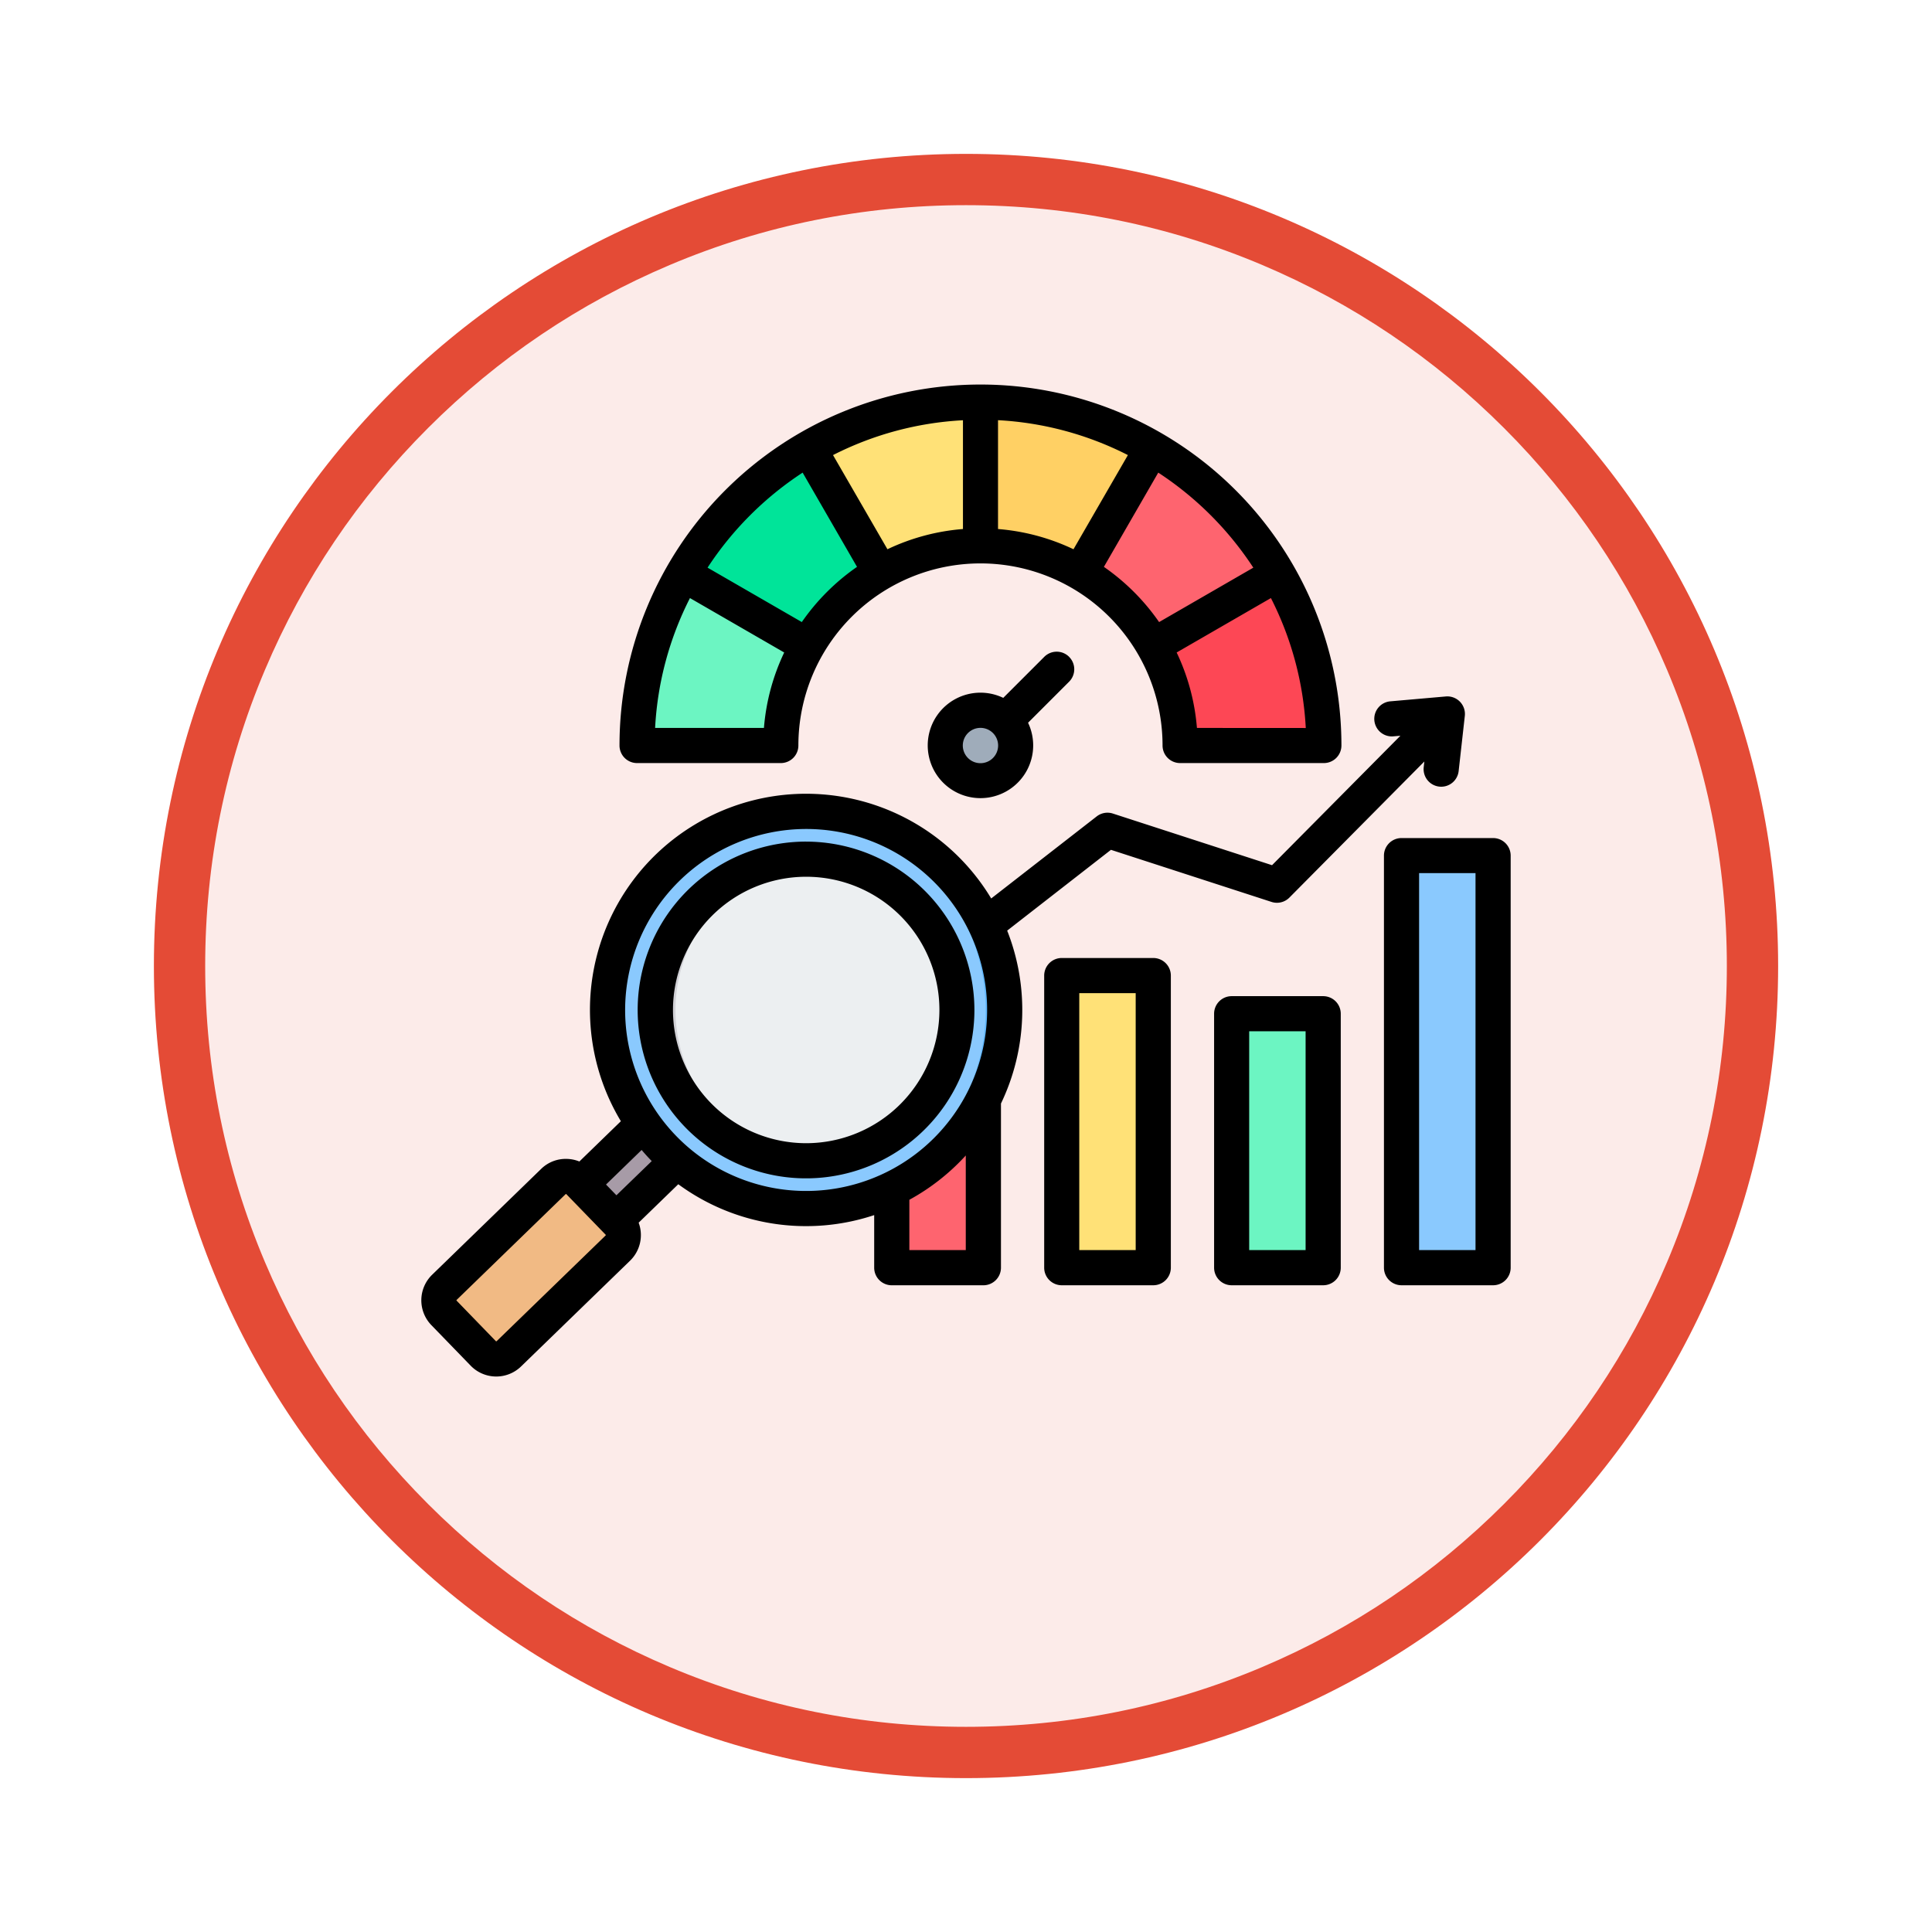 <svg xmlns="http://www.w3.org/2000/svg" xmlns:xlink="http://www.w3.org/1999/xlink" width="113" height="113" viewBox="0 0 113 113">
  <defs>
    <filter id="Trazado_982547" x="0" y="0" width="113" height="113" filterUnits="userSpaceOnUse">
      <feOffset dy="3" input="SourceAlpha"/>
      <feGaussianBlur stdDeviation="3" result="blur"/>
      <feFlood flood-opacity="0.161"/>
      <feComposite operator="in" in2="blur"/>
      <feComposite in="SourceGraphic"/>
    </filter>
  </defs>
  <g id="Grupo_1209819" data-name="Grupo 1209819" transform="translate(-2283.999 -4261.979)">
    <g id="Grupo_1209744" data-name="Grupo 1209744" transform="translate(1930 1165.979)">
      <g id="Grupo_1209277" data-name="Grupo 1209277" transform="translate(363 3102)">
        <g id="Grupo_1208028" data-name="Grupo 1208028" transform="translate(0)">
          <g id="Grupo_1177675" data-name="Grupo 1177675" transform="translate(0 0)">
            <g id="Grupo_1176928" data-name="Grupo 1176928" transform="translate(0)">
              <g id="Grupo_1172322" data-name="Grupo 1172322">
                <g id="Grupo_1164700" data-name="Grupo 1164700">
                  <g id="Grupo_1160931" data-name="Grupo 1160931">
                    <g id="Grupo_1160749" data-name="Grupo 1160749">
                      <g id="Grupo_1158891" data-name="Grupo 1158891">
                        <g id="Grupo_1157406" data-name="Grupo 1157406">
                          <g id="Grupo_1155793" data-name="Grupo 1155793">
                            <g id="Grupo_1154704" data-name="Grupo 1154704">
                              <g id="Grupo_1150790" data-name="Grupo 1150790">
                                <g id="Grupo_1154214" data-name="Grupo 1154214">
                                  <g id="Grupo_1152583" data-name="Grupo 1152583">
                                    <g id="Grupo_1146973" data-name="Grupo 1146973">
                                      <g id="Grupo_1146954" data-name="Grupo 1146954">
                                        <g transform="matrix(1, 0, 0, 1, -9, -6)" filter="url(#Trazado_982547)">
                                          <g id="Trazado_982547-2" data-name="Trazado 982547" transform="translate(9 6)" fill="#fcebe9">
                                            <path d="M 47.5 93.5 C 41.289 93.5 35.265 92.284 29.595 89.886 C 24.118 87.569 19.198 84.252 14.973 80.027 C 10.748 75.802 7.431 70.882 5.114 65.405 C 2.716 59.735 1.5 53.711 1.5 47.5 C 1.5 41.289 2.716 35.265 5.114 29.595 C 7.431 24.118 10.748 19.198 14.973 14.973 C 19.198 10.748 24.118 7.431 29.595 5.114 C 35.265 2.716 41.289 1.5 47.5 1.5 C 53.711 1.5 59.735 2.716 65.405 5.114 C 70.882 7.431 75.802 10.748 80.027 14.973 C 84.252 19.198 87.569 24.118 89.886 29.595 C 92.284 35.265 93.5 41.289 93.5 47.5 C 93.5 53.711 92.284 59.735 89.886 65.405 C 87.569 70.882 84.252 75.802 80.027 80.027 C 75.802 84.252 70.882 87.569 65.405 89.886 C 59.735 92.284 53.711 93.5 47.5 93.5 Z" stroke="none"/>
                                            <path d="M 47.5 3 C 41.491 3 35.664 4.176 30.18 6.496 C 24.881 8.737 20.122 11.946 16.034 16.034 C 11.946 20.121 8.737 24.881 6.496 30.179 C 4.176 35.664 3 41.491 3 47.5 C 3 53.509 4.176 59.336 6.496 64.82 C 8.737 70.119 11.946 74.878 16.034 78.966 C 20.122 83.054 24.881 86.263 30.18 88.504 C 35.664 90.824 41.491 92 47.5 92 C 53.509 92 59.336 90.824 64.821 88.504 C 70.119 86.263 74.878 83.054 78.966 78.966 C 83.054 74.878 86.263 70.119 88.504 64.82 C 90.824 59.336 92 53.509 92 47.5 C 92 41.491 90.824 35.664 88.504 30.179 C 86.263 24.881 83.054 20.121 78.966 16.034 C 74.878 11.946 70.119 8.737 64.821 6.496 C 59.336 4.176 53.509 3 47.5 3 M 47.5 0 C 73.734 0 95 21.266 95 47.5 C 95 73.733 73.734 95 47.5 95 C 21.266 95 7.62939453125e-06 73.733 7.62939453125e-06 47.5 C 7.62939453125e-06 21.266 21.266 0 47.5 0 Z" stroke="none" fill="#e44b36"/>
                                          </g>
                                        </g>
                                      </g>
                                    </g>
                                  </g>
                                </g>
                              </g>
                            </g>
                          </g>
                        </g>
                      </g>
                    </g>
                  </g>
                </g>
              </g>
            </g>
          </g>
        </g>
      </g>
    </g>
    <g id="benchmarking_10789334" transform="translate(2300.644 4254.296)">
      <g id="Grupo_1209818" data-name="Grupo 1209818" transform="translate(9.026 31.203)">
        <g id="Grupo_1209815" data-name="Grupo 1209815" transform="translate(26.491 26.521)">
          <path id="Trazado_1051321" data-name="Trazado 1051321" d="M223.131,350.881h3.545a.905.905,0,0,1,.9.9v8.65a.905.905,0,0,1-.9.9h-3.545a.905.905,0,0,1-.9-.9v-8.65A.905.905,0,0,1,223.131,350.881Z" transform="translate(-222.227 -337.233)" fill="#fe646f" fill-rule="evenodd"/>
          <path id="Trazado_1051322" data-name="Trazado 1051322" d="M249.826,350.881h.9a.905.905,0,0,1,.9.9v8.65a.905.905,0,0,1-.9.9h-.9a.905.905,0,0,0,.9-.9v-8.65A.905.905,0,0,0,249.826,350.881Z" transform="translate(-246.281 -337.233)" fill="#fd4755" fill-rule="evenodd"/>
          <path id="Trazado_1051323" data-name="Trazado 1051323" d="M300.5,299.294h3.545a.905.905,0,0,1,.9.9v15.277a.905.905,0,0,1-.9.9H300.5a.905.905,0,0,1-.9-.9V300.2A.905.905,0,0,1,300.5,299.294Z" transform="translate(-289.657 -292.273)" fill="#ffe177" fill-rule="evenodd"/>
          <path id="Trazado_1051324" data-name="Trazado 1051324" d="M327.2,299.294h.9a.905.905,0,0,1,.9.9v15.277a.905.905,0,0,1-.9.9h-.9a.905.905,0,0,0,.9-.9V300.2A.905.905,0,0,0,327.2,299.294Z" transform="translate(-313.711 -292.273)" fill="#ffd064" fill-rule="evenodd"/>
          <path id="Trazado_1051325" data-name="Trazado 1051325" d="M377.868,316.66h3.545a.905.905,0,0,1,.9.9v13.046a.905.905,0,0,1-.9.9h-3.545a.905.905,0,0,1-.9-.9V317.564A.905.905,0,0,1,377.868,316.66Z" transform="translate(-357.087 -307.408)" fill="#6cf5c2" fill-rule="evenodd"/>
          <path id="Trazado_1051326" data-name="Trazado 1051326" d="M404.563,316.66h.9a.905.905,0,0,1,.9.9v13.046a.905.905,0,0,1-.9.9h-.9a.905.905,0,0,0,.9-.9V317.564A.905.905,0,0,0,404.563,316.66Z" transform="translate(-381.141 -307.408)" fill="#00e499" fill-rule="evenodd"/>
          <path id="Trazado_1051327" data-name="Trazado 1051327" d="M455.235,244.637h3.545a.905.905,0,0,1,.9.9v22.3a.905.905,0,0,1-.9.9h-3.545a.905.905,0,0,1-.9-.9v-22.3A.905.905,0,0,1,455.235,244.637Z" transform="translate(-424.516 -244.637)" fill="#8ac9fe" fill-rule="evenodd"/>
          <path id="Trazado_1051328" data-name="Trazado 1051328" d="M481.931,244.637h.9a.905.905,0,0,1,.9.9v22.3a.905.905,0,0,1-.9.9h-.9a.905.905,0,0,0,.9-.9v-22.3A.905.905,0,0,0,481.931,244.637Z" transform="translate(-448.571 -244.637)" fill="#60b7ff" fill-rule="evenodd"/>
        </g>
        <g id="Grupo_1209816" data-name="Grupo 1209816" transform="translate(0 19.13)">
          <path id="Trazado_1051329" data-name="Trazado 1051329" d="M78.615,360.464a11.683,11.683,0,0,0,1.971,2.17l-5.359,5.253-2.04-2.1Z" transform="translate(-65.84 -338.194)" fill="#a79ba7" fill-rule="evenodd"/>
          <path id="Trazado_1051330" data-name="Trazado 1051330" d="M86.9,373.7a1.346,1.346,0,0,0,.583.782l-5.324,5.289-.652-.714Z" transform="translate(-73.094 -349.727)" fill="#837683" fill-rule="evenodd"/>
          <path id="Trazado_1051331" data-name="Trazado 1051331" d="M18.6,401.1l-2.3-2.373a1.059,1.059,0,0,1,.022-1.493l6.378-6.189a1.059,1.059,0,0,1,1.493.022l2.3,2.373a1.059,1.059,0,0,1-.022,1.493L20.1,401.126A1.059,1.059,0,0,1,18.6,401.1Z" transform="translate(-16.003 -364.592)" fill="#f1ba84" fill-rule="evenodd"/>
          <path id="Trazado_1051332" data-name="Trazado 1051332" d="M26.5,414.243l-6.378,6.189a1.059,1.059,0,0,1-1.493-.022l-2.3-2.373a1.047,1.047,0,0,1-.2-.292,1.06,1.06,0,0,0,.172,1.235l2.3,2.373a1.059,1.059,0,0,0,1.493.022l6.378-6.189a1.06,1.06,0,0,0,.223-1.2,1.046,1.046,0,0,1-.195.258Z" transform="translate(-16.002 -384.84)" fill="#e3a76f" fill-rule="evenodd"/>
          <circle id="Elipse_12613" data-name="Elipse 12613" cx="11.614" cy="11.614" r="11.614" transform="translate(5.049 16.422) rotate(-45)" fill="#8ac9fe"/>
          <path id="Trazado_1051333" data-name="Trazado 1051333" d="M179.371,224.542a11.614,11.614,0,1,1,0,23.227q-.284,0-.564-.014a11.613,11.613,0,0,0,0-23.2Q179.087,224.542,179.371,224.542Z" transform="translate(-157.894 -219.732)" fill="#60b7ff" fill-rule="evenodd"/>
          <circle id="Elipse_12614" data-name="Elipse 12614" cx="8.819" cy="8.819" r="8.819" transform="translate(12.658 7.604)" fill="#eceff1"/>
          <path id="Trazado_1051334" data-name="Trazado 1051334" d="M123.358,246.294c.2,0,.4.007.6.021a8.819,8.819,0,0,0,0,17.6c-.2.013-.4.021-.6.021a8.819,8.819,0,1,1,0-17.639Z" transform="translate(-101.881 -238.69)" fill="#d1d1d6" fill-rule="evenodd"/>
        </g>
        <g id="Grupo_1209817" data-name="Grupo 1209817" transform="translate(11.6 0)">
          <path id="Trazado_1051335" data-name="Trazado 1051335" d="M126.381,38.178a20.086,20.086,0,0,1,20.074,19.393.67.67,0,0,1-.67.692H138.71a.669.669,0,0,1-.668-.634,11.678,11.678,0,0,0-23.321,0,.669.669,0,0,1-.668.634h-7.075a.67.67,0,0,1-.67-.692A20.086,20.086,0,0,1,126.381,38.178Z" transform="translate(-106.307 -38.178)" fill="#6cf5c2" fill-rule="evenodd"/>
          <path id="Trazado_1051336" data-name="Trazado 1051336" d="M127.146,48.219l7.283,4.2a11.672,11.672,0,0,1,10.115-5.838V38.178a20.076,20.076,0,0,0-17.4,10.041Z" transform="translate(-124.469 -38.178)" fill="#00e499" fill-rule="evenodd"/>
          <path id="Trazado_1051337" data-name="Trazado 1051337" d="M184.387,40.867l4.2,7.283a11.691,11.691,0,0,1,11.679,0l4.2-7.283a20.111,20.111,0,0,0-20.089,0Z" transform="translate(-174.357 -38.179)" fill="#ffe177" fill-rule="evenodd"/>
          <path id="Trazado_1051338" data-name="Trazado 1051338" d="M262.579,38.178v8.408a11.672,11.672,0,0,1,10.115,5.838l7.283-4.2a20.076,20.076,0,0,0-17.4-10.041Z" transform="translate(-242.505 -38.178)" fill="#ffd064" fill-rule="evenodd"/>
          <path id="Trazado_1051339" data-name="Trazado 1051339" d="M312.245,59.1l-4.2,7.283a11.735,11.735,0,0,1,4.275,4.275,11.612,11.612,0,0,1,1.546,5.206.669.669,0,0,0,.668.634H321.6a.67.67,0,0,0,.669-.692,19.976,19.976,0,0,0-2.676-9.352A20.182,20.182,0,0,0,312.245,59.1Z" transform="translate(-282.126 -56.416)" fill="#fe646f" fill-rule="evenodd"/>
          <path id="Trazado_1051340" data-name="Trazado 1051340" d="M348.6,116.344l-7.283,4.2a11.611,11.611,0,0,1,1.546,5.206.669.669,0,0,0,.668.634h7.075a.67.67,0,0,0,.67-.692A19.976,19.976,0,0,0,348.6,116.344Z" transform="translate(-311.131 -106.303)" fill="#fd4755" fill-rule="evenodd"/>
          <circle id="Elipse_12615" data-name="Elipse 12615" cx="2.378" cy="2.378" r="2.378" transform="translate(17.696 17.707)" fill="#9facba"/>
          <path id="Trazado_1051341" data-name="Trazado 1051341" d="M260.084,176.02a2.378,2.378,0,1,1-.368,4.728,2.379,2.379,0,0,0,0-4.7A2.4,2.4,0,0,1,260.084,176.02Z" transform="translate(-240.01 -158.313)" fill="#8d9ca8" fill-rule="evenodd"/>
        </g>
      </g>
      <path id="Trazado_1051342" data-name="Trazado 1051342" d="M30.5,74.547A7.792,7.792,0,1,1,38.3,66.755,7.8,7.8,0,0,1,30.5,74.547Zm0-17.64a9.848,9.848,0,1,0,9.847,9.847A9.859,9.859,0,0,0,30.5,56.908ZM39.842,80.8h-3.3V77.857a12.749,12.749,0,0,0,3.3-2.591ZM19.918,66.755A10.586,10.586,0,1,0,30.5,56.169,10.6,10.6,0,0,0,19.918,66.755ZM18.781,79.94,12.4,86.129a.033.033,0,0,1-.04,0l-2.3-2.374a.023.023,0,0,1-.007-.019.024.024,0,0,1,.008-.021l6.378-6.189a.025.025,0,0,1,.019-.007.023.023,0,0,1,.021.008l2.3,2.373a.021.021,0,0,1,.006.02A.026.026,0,0,1,18.781,79.94Zm2.694-4.347-2.066,2-.609-.628,2.083-2.022Q21.168,75.28,21.474,75.593ZM42.262,62.115l6.071-4.727,9.391,3.047a1.025,1.025,0,0,0,1.046-.253l7.893-7.96-.037.333a1.028,1.028,0,0,0,.907,1.135,1.119,1.119,0,0,0,.116.007,1.028,1.028,0,0,0,1.02-.913l.361-3.228a1.028,1.028,0,0,0-1.111-1.138l-3.236.284a1.028,1.028,0,1,0,.18,2.048l.4-.035-7.508,7.572-9.308-3.02a1.025,1.025,0,0,0-.947.166l-6.171,4.8A12.638,12.638,0,0,0,19.669,73.261l-2.427,2.356a2.091,2.091,0,0,0-.753-.152,2.051,2.051,0,0,0-1.483.586L8.63,82.241a2.086,2.086,0,0,0-.045,2.947l2.3,2.373a2.083,2.083,0,0,0,2.946.044l6.378-6.188a2.088,2.088,0,0,0,.5-2.221l2.318-2.249a12.625,12.625,0,0,0,11.458,1.806v3.076a1.028,1.028,0,0,0,1.028,1.028H40.87A1.029,1.029,0,0,0,41.9,81.828v-9.6a12.641,12.641,0,0,0,.364-10.113ZM69.656,80.8h-3.3V58.751h3.3Zm1.028-24.1a1.028,1.028,0,0,1,1.028,1.028v24.1a1.028,1.028,0,0,1-1.028,1.028H65.331A1.029,1.029,0,0,1,64.3,81.828v-24.1A1.028,1.028,0,0,1,65.331,56.7ZM59.718,80.8h-3.3V68h3.3Zm1.028-14.853a1.028,1.028,0,0,1,1.028,1.028V81.828a1.028,1.028,0,0,1-1.028,1.028H55.394a1.028,1.028,0,0,1-1.028-1.028V66.975a1.028,1.028,0,0,1,1.028-1.028ZM49.78,80.8h-3.3V65.771h3.3Zm1.028-17.085a1.029,1.029,0,0,1,1.028,1.028V81.828a1.028,1.028,0,0,1-1.028,1.028H45.456a1.028,1.028,0,0,1-1.028-1.028V64.743a1.029,1.029,0,0,1,1.028-1.028ZM40.7,52.321a1.033,1.033,0,1,1,1.034-1.034A1.035,1.035,0,0,1,40.7,52.321Zm5.185-6.22a1.027,1.027,0,0,1,0,1.454l-2.4,2.4A3.084,3.084,0,1,1,42.034,48.5l2.4-2.4A1.027,1.027,0,0,1,45.886,46.1ZM23.71,42.663l5.512,3.183a12.6,12.6,0,0,0-1.185,4.413H21.671A18.913,18.913,0,0,1,23.71,42.663Zm6.59-7.337a19.2,19.2,0,0,0-5.561,5.558l5.513,3.183a12.813,12.813,0,0,1,3.229-3.229Zm26.362,5.558-5.513,3.183a12.814,12.814,0,0,0-3.229-3.229L51.1,35.326a19.2,19.2,0,0,1,5.559,5.558Zm-3.3,9.375a12.628,12.628,0,0,0-1.186-4.413l5.513-3.183a18.923,18.923,0,0,1,2.039,7.6ZM39.673,38.625a12.589,12.589,0,0,0-4.413,1.183L32.077,34.3a18.931,18.931,0,0,1,7.6-2.037v6.366Zm2.055-6.366v6.366a12.588,12.588,0,0,1,4.414,1.183L49.324,34.3A18.927,18.927,0,0,0,41.728,32.259ZM20.616,52.314a1.027,1.027,0,0,1-1.027-1.028,21.112,21.112,0,0,1,42.224,0,1.028,1.028,0,0,1-1.028,1.028H52.378a1.027,1.027,0,0,1-1.027-1.028,10.65,10.65,0,0,0-21.3,0,1.028,1.028,0,0,1-1.028,1.028Z" transform="translate(0 0)" fill-rule="evenodd"/>
    </g>
  </g>
</svg>

